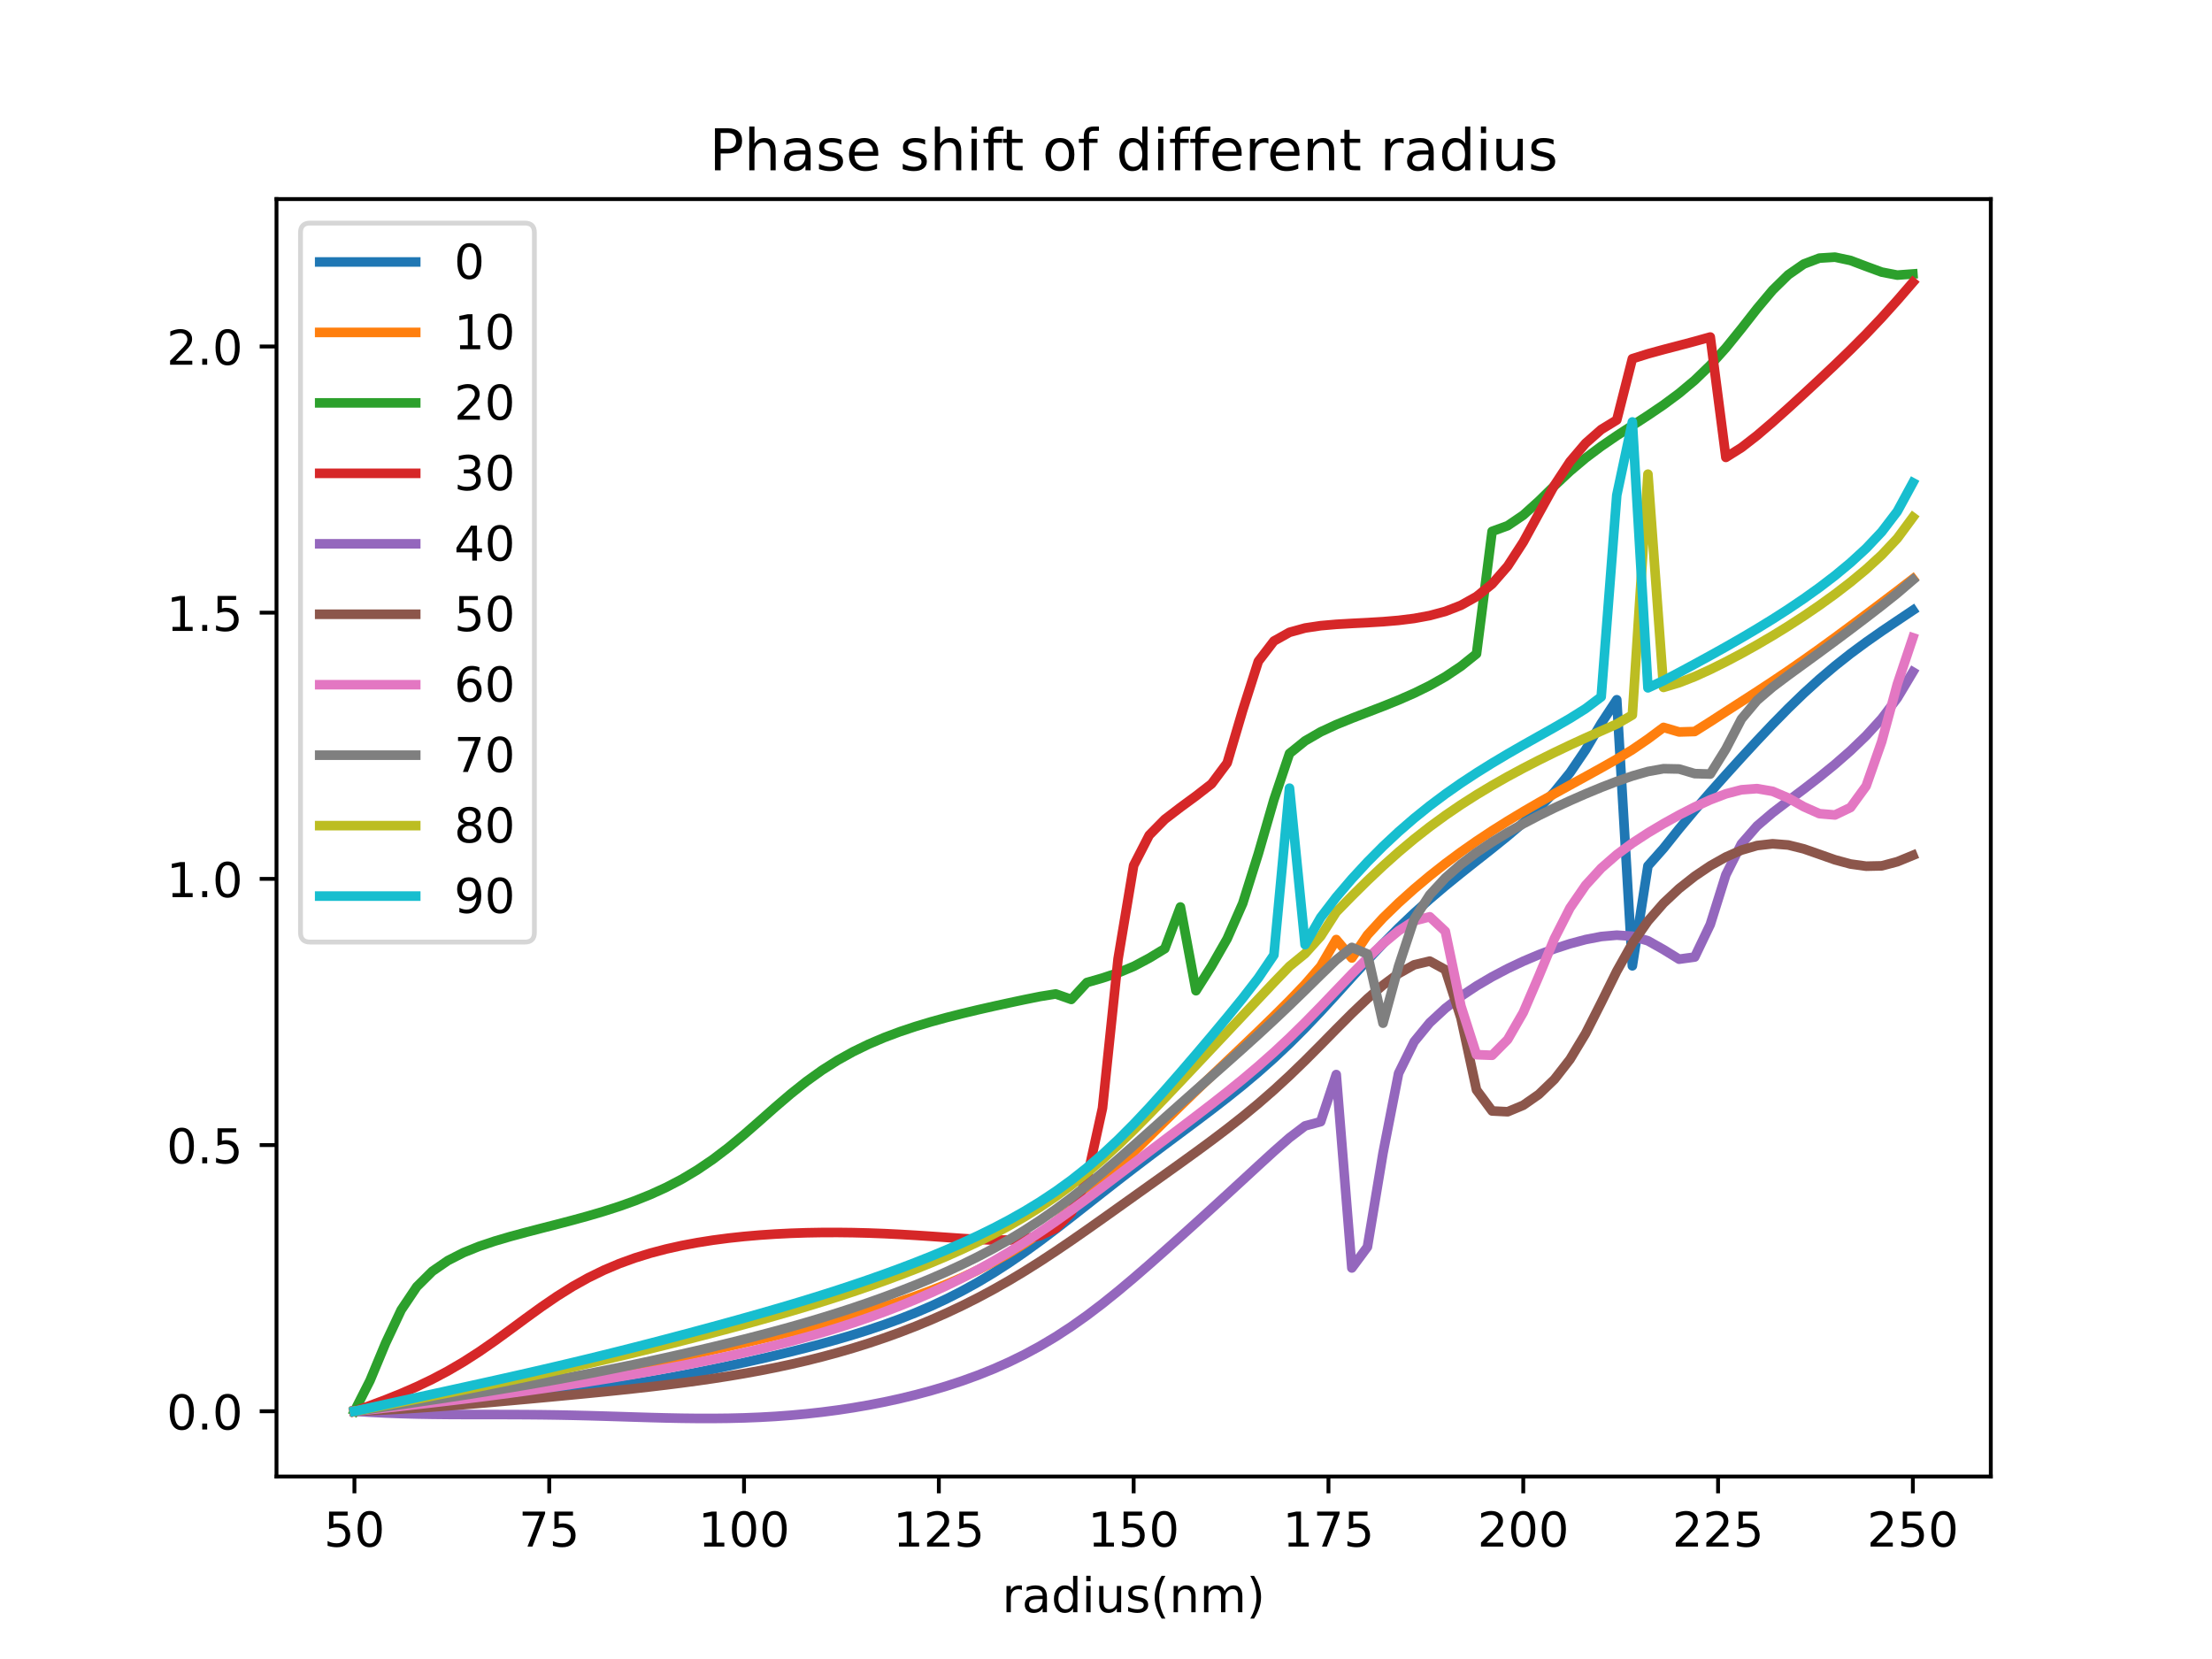 <?xml version="1.0" encoding="utf-8" standalone="no"?>
<!DOCTYPE svg PUBLIC "-//W3C//DTD SVG 1.1//EN"
  "http://www.w3.org/Graphics/SVG/1.1/DTD/svg11.dtd">
<!-- Created with matplotlib (https://matplotlib.org/) -->
<svg height="345.6pt" version="1.1" viewBox="0 0 460.8 345.6" width="460.8pt" xmlns="http://www.w3.org/2000/svg" xmlns:xlink="http://www.w3.org/1999/xlink">
 <defs>
  <style type="text/css">
*{stroke-linecap:butt;stroke-linejoin:round;}
  </style>
 </defs>
 <g id="figure_1">
  <g id="patch_1">
   <path d="M 0 345.6 
L 460.8 345.6 
L 460.8 0 
L 0 0 
z
" style="fill:#ffffff;"/>
  </g>
  <g id="axes_1">
   <g id="patch_2">
    <path d="M 57.6 307.584 
L 414.72 307.584 
L 414.72 41.472 
L 57.6 41.472 
z
" style="fill:#ffffff;"/>
   </g>
   <g id="matplotlib.axis_1">
    <g id="xtick_1">
     <g id="line2d_1">
      <defs>
       <path d="M 0 0 
L 0 3.5 
" id="mf8398c2504" style="stroke:#000000;stroke-width:0.8;"/>
      </defs>
      <g>
       <use style="stroke:#000000;stroke-width:0.8;" x="73.833" xlink:href="#mf8398c2504" y="307.584"/>
      </g>
     </g>
     <g id="text_1">
      <!-- 50 -->
      <defs>
       <path d="M 10.797 72.906 
L 49.516 72.906 
L 49.516 64.594 
L 19.828 64.594 
L 19.828 46.734 
Q 21.969 47.469 24.109 47.828 
Q 26.266 48.188 28.422 48.188 
Q 40.625 48.188 47.75 41.5 
Q 54.891 34.812 54.891 23.391 
Q 54.891 11.625 47.562 5.094 
Q 40.234 -1.422 26.906 -1.422 
Q 22.312 -1.422 17.547 -0.641 
Q 12.797 0.141 7.719 1.703 
L 7.719 11.625 
Q 12.109 9.234 16.797 8.062 
Q 21.484 6.891 26.703 6.891 
Q 35.156 6.891 40.078 11.328 
Q 45.016 15.766 45.016 23.391 
Q 45.016 31 40.078 35.438 
Q 35.156 39.891 26.703 39.891 
Q 22.75 39.891 18.812 39.016 
Q 14.891 38.141 10.797 36.281 
z
" id="DejaVuSans-53"/>
       <path d="M 31.781 66.406 
Q 24.172 66.406 20.328 58.906 
Q 16.5 51.422 16.5 36.375 
Q 16.5 21.391 20.328 13.891 
Q 24.172 6.391 31.781 6.391 
Q 39.453 6.391 43.281 13.891 
Q 47.125 21.391 47.125 36.375 
Q 47.125 51.422 43.281 58.906 
Q 39.453 66.406 31.781 66.406 
z
M 31.781 74.219 
Q 44.047 74.219 50.516 64.516 
Q 56.984 54.828 56.984 36.375 
Q 56.984 17.969 50.516 8.266 
Q 44.047 -1.422 31.781 -1.422 
Q 19.531 -1.422 13.062 8.266 
Q 6.594 17.969 6.594 36.375 
Q 6.594 54.828 13.062 64.516 
Q 19.531 74.219 31.781 74.219 
z
" id="DejaVuSans-48"/>
      </defs>
      <g transform="translate(67.47 322.182)scale(0.1 -0.1)">
       <use xlink:href="#DejaVuSans-53"/>
       <use x="63.623" xlink:href="#DejaVuSans-48"/>
      </g>
     </g>
    </g>
    <g id="xtick_2">
     <g id="line2d_2">
      <g>
       <use style="stroke:#000000;stroke-width:0.8;" x="114.415" xlink:href="#mf8398c2504" y="307.584"/>
      </g>
     </g>
     <g id="text_2">
      <!-- 75 -->
      <defs>
       <path d="M 8.203 72.906 
L 55.078 72.906 
L 55.078 68.703 
L 28.609 0 
L 18.312 0 
L 43.219 64.594 
L 8.203 64.594 
z
" id="DejaVuSans-55"/>
      </defs>
      <g transform="translate(108.052 322.182)scale(0.1 -0.1)">
       <use xlink:href="#DejaVuSans-55"/>
       <use x="63.623" xlink:href="#DejaVuSans-53"/>
      </g>
     </g>
    </g>
    <g id="xtick_3">
     <g id="line2d_3">
      <g>
       <use style="stroke:#000000;stroke-width:0.8;" x="154.996" xlink:href="#mf8398c2504" y="307.584"/>
      </g>
     </g>
     <g id="text_3">
      <!-- 100 -->
      <defs>
       <path d="M 12.406 8.297 
L 28.516 8.297 
L 28.516 63.922 
L 10.984 60.406 
L 10.984 69.391 
L 28.422 72.906 
L 38.281 72.906 
L 38.281 8.297 
L 54.391 8.297 
L 54.391 0 
L 12.406 0 
z
" id="DejaVuSans-49"/>
      </defs>
      <g transform="translate(145.453 322.182)scale(0.1 -0.1)">
       <use xlink:href="#DejaVuSans-49"/>
       <use x="63.623" xlink:href="#DejaVuSans-48"/>
       <use x="127.246" xlink:href="#DejaVuSans-48"/>
      </g>
     </g>
    </g>
    <g id="xtick_4">
     <g id="line2d_4">
      <g>
       <use style="stroke:#000000;stroke-width:0.8;" x="195.578" xlink:href="#mf8398c2504" y="307.584"/>
      </g>
     </g>
     <g id="text_4">
      <!-- 125 -->
      <defs>
       <path d="M 19.188 8.297 
L 53.609 8.297 
L 53.609 0 
L 7.328 0 
L 7.328 8.297 
Q 12.938 14.109 22.625 23.891 
Q 32.328 33.688 34.812 36.531 
Q 39.547 41.844 41.422 45.531 
Q 43.312 49.219 43.312 52.781 
Q 43.312 58.594 39.234 62.25 
Q 35.156 65.922 28.609 65.922 
Q 23.969 65.922 18.812 64.312 
Q 13.672 62.703 7.812 59.422 
L 7.812 69.391 
Q 13.766 71.781 18.938 73 
Q 24.125 74.219 28.422 74.219 
Q 39.75 74.219 46.484 68.547 
Q 53.219 62.891 53.219 53.422 
Q 53.219 48.922 51.531 44.891 
Q 49.859 40.875 45.406 35.406 
Q 44.188 33.984 37.641 27.219 
Q 31.109 20.453 19.188 8.297 
z
" id="DejaVuSans-50"/>
      </defs>
      <g transform="translate(186.034 322.182)scale(0.1 -0.1)">
       <use xlink:href="#DejaVuSans-49"/>
       <use x="63.623" xlink:href="#DejaVuSans-50"/>
       <use x="127.246" xlink:href="#DejaVuSans-53"/>
      </g>
     </g>
    </g>
    <g id="xtick_5">
     <g id="line2d_5">
      <g>
       <use style="stroke:#000000;stroke-width:0.8;" x="236.16" xlink:href="#mf8398c2504" y="307.584"/>
      </g>
     </g>
     <g id="text_5">
      <!-- 150 -->
      <g transform="translate(226.616 322.182)scale(0.1 -0.1)">
       <use xlink:href="#DejaVuSans-49"/>
       <use x="63.623" xlink:href="#DejaVuSans-53"/>
       <use x="127.246" xlink:href="#DejaVuSans-48"/>
      </g>
     </g>
    </g>
    <g id="xtick_6">
     <g id="line2d_6">
      <g>
       <use style="stroke:#000000;stroke-width:0.8;" x="276.742" xlink:href="#mf8398c2504" y="307.584"/>
      </g>
     </g>
     <g id="text_6">
      <!-- 175 -->
      <g transform="translate(267.198 322.182)scale(0.1 -0.1)">
       <use xlink:href="#DejaVuSans-49"/>
       <use x="63.623" xlink:href="#DejaVuSans-55"/>
       <use x="127.246" xlink:href="#DejaVuSans-53"/>
      </g>
     </g>
    </g>
    <g id="xtick_7">
     <g id="line2d_7">
      <g>
       <use style="stroke:#000000;stroke-width:0.8;" x="317.324" xlink:href="#mf8398c2504" y="307.584"/>
      </g>
     </g>
     <g id="text_7">
      <!-- 200 -->
      <g transform="translate(307.78 322.182)scale(0.1 -0.1)">
       <use xlink:href="#DejaVuSans-50"/>
       <use x="63.623" xlink:href="#DejaVuSans-48"/>
       <use x="127.246" xlink:href="#DejaVuSans-48"/>
      </g>
     </g>
    </g>
    <g id="xtick_8">
     <g id="line2d_8">
      <g>
       <use style="stroke:#000000;stroke-width:0.8;" x="357.905" xlink:href="#mf8398c2504" y="307.584"/>
      </g>
     </g>
     <g id="text_8">
      <!-- 225 -->
      <g transform="translate(348.362 322.182)scale(0.1 -0.1)">
       <use xlink:href="#DejaVuSans-50"/>
       <use x="63.623" xlink:href="#DejaVuSans-50"/>
       <use x="127.246" xlink:href="#DejaVuSans-53"/>
      </g>
     </g>
    </g>
    <g id="xtick_9">
     <g id="line2d_9">
      <g>
       <use style="stroke:#000000;stroke-width:0.8;" x="398.487" xlink:href="#mf8398c2504" y="307.584"/>
      </g>
     </g>
     <g id="text_9">
      <!-- 250 -->
      <g transform="translate(388.944 322.182)scale(0.1 -0.1)">
       <use xlink:href="#DejaVuSans-50"/>
       <use x="63.623" xlink:href="#DejaVuSans-53"/>
       <use x="127.246" xlink:href="#DejaVuSans-48"/>
      </g>
     </g>
    </g>
    <g id="text_10">
     <!-- radius(nm) -->
     <defs>
      <path d="M 41.109 46.297 
Q 39.594 47.172 37.812 47.578 
Q 36.031 48 33.891 48 
Q 26.266 48 22.188 43.047 
Q 18.109 38.094 18.109 28.812 
L 18.109 0 
L 9.078 0 
L 9.078 54.688 
L 18.109 54.688 
L 18.109 46.188 
Q 20.953 51.172 25.484 53.578 
Q 30.031 56 36.531 56 
Q 37.453 56 38.578 55.875 
Q 39.703 55.766 41.062 55.516 
z
" id="DejaVuSans-114"/>
      <path d="M 34.281 27.484 
Q 23.391 27.484 19.188 25 
Q 14.984 22.516 14.984 16.5 
Q 14.984 11.719 18.141 8.906 
Q 21.297 6.109 26.703 6.109 
Q 34.188 6.109 38.703 11.406 
Q 43.219 16.703 43.219 25.484 
L 43.219 27.484 
z
M 52.203 31.203 
L 52.203 0 
L 43.219 0 
L 43.219 8.297 
Q 40.141 3.328 35.547 0.953 
Q 30.953 -1.422 24.312 -1.422 
Q 15.922 -1.422 10.953 3.297 
Q 6 8.016 6 15.922 
Q 6 25.141 12.172 29.828 
Q 18.359 34.516 30.609 34.516 
L 43.219 34.516 
L 43.219 35.406 
Q 43.219 41.609 39.141 45 
Q 35.062 48.391 27.688 48.391 
Q 23 48.391 18.547 47.266 
Q 14.109 46.141 10.016 43.891 
L 10.016 52.203 
Q 14.938 54.109 19.578 55.047 
Q 24.219 56 28.609 56 
Q 40.484 56 46.344 49.844 
Q 52.203 43.703 52.203 31.203 
z
" id="DejaVuSans-97"/>
      <path d="M 45.406 46.391 
L 45.406 75.984 
L 54.391 75.984 
L 54.391 0 
L 45.406 0 
L 45.406 8.203 
Q 42.578 3.328 38.25 0.953 
Q 33.938 -1.422 27.875 -1.422 
Q 17.969 -1.422 11.734 6.484 
Q 5.516 14.406 5.516 27.297 
Q 5.516 40.188 11.734 48.094 
Q 17.969 56 27.875 56 
Q 33.938 56 38.25 53.625 
Q 42.578 51.266 45.406 46.391 
z
M 14.797 27.297 
Q 14.797 17.391 18.875 11.75 
Q 22.953 6.109 30.078 6.109 
Q 37.203 6.109 41.297 11.75 
Q 45.406 17.391 45.406 27.297 
Q 45.406 37.203 41.297 42.844 
Q 37.203 48.484 30.078 48.484 
Q 22.953 48.484 18.875 42.844 
Q 14.797 37.203 14.797 27.297 
z
" id="DejaVuSans-100"/>
      <path d="M 9.422 54.688 
L 18.406 54.688 
L 18.406 0 
L 9.422 0 
z
M 9.422 75.984 
L 18.406 75.984 
L 18.406 64.594 
L 9.422 64.594 
z
" id="DejaVuSans-105"/>
      <path d="M 8.5 21.578 
L 8.5 54.688 
L 17.484 54.688 
L 17.484 21.922 
Q 17.484 14.156 20.5 10.266 
Q 23.531 6.391 29.594 6.391 
Q 36.859 6.391 41.078 11.031 
Q 45.312 15.672 45.312 23.688 
L 45.312 54.688 
L 54.297 54.688 
L 54.297 0 
L 45.312 0 
L 45.312 8.406 
Q 42.047 3.422 37.719 1 
Q 33.406 -1.422 27.688 -1.422 
Q 18.266 -1.422 13.375 4.438 
Q 8.5 10.297 8.5 21.578 
z
M 31.109 56 
z
" id="DejaVuSans-117"/>
      <path d="M 44.281 53.078 
L 44.281 44.578 
Q 40.484 46.531 36.375 47.5 
Q 32.281 48.484 27.875 48.484 
Q 21.188 48.484 17.844 46.438 
Q 14.5 44.391 14.5 40.281 
Q 14.5 37.156 16.891 35.375 
Q 19.281 33.594 26.516 31.984 
L 29.594 31.297 
Q 39.156 29.25 43.188 25.516 
Q 47.219 21.781 47.219 15.094 
Q 47.219 7.469 41.188 3.016 
Q 35.156 -1.422 24.609 -1.422 
Q 20.219 -1.422 15.453 -0.562 
Q 10.688 0.297 5.422 2 
L 5.422 11.281 
Q 10.406 8.688 15.234 7.391 
Q 20.062 6.109 24.812 6.109 
Q 31.156 6.109 34.562 8.281 
Q 37.984 10.453 37.984 14.406 
Q 37.984 18.062 35.516 20.016 
Q 33.062 21.969 24.703 23.781 
L 21.578 24.516 
Q 13.234 26.266 9.516 29.906 
Q 5.812 33.547 5.812 39.891 
Q 5.812 47.609 11.281 51.797 
Q 16.75 56 26.812 56 
Q 31.781 56 36.172 55.266 
Q 40.578 54.547 44.281 53.078 
z
" id="DejaVuSans-115"/>
      <path d="M 31 75.875 
Q 24.469 64.656 21.281 53.656 
Q 18.109 42.672 18.109 31.391 
Q 18.109 20.125 21.312 9.062 
Q 24.516 -2 31 -13.188 
L 23.188 -13.188 
Q 15.875 -1.703 12.234 9.375 
Q 8.594 20.453 8.594 31.391 
Q 8.594 42.281 12.203 53.312 
Q 15.828 64.359 23.188 75.875 
z
" id="DejaVuSans-40"/>
      <path d="M 54.891 33.016 
L 54.891 0 
L 45.906 0 
L 45.906 32.719 
Q 45.906 40.484 42.875 44.328 
Q 39.844 48.188 33.797 48.188 
Q 26.516 48.188 22.312 43.547 
Q 18.109 38.922 18.109 30.906 
L 18.109 0 
L 9.078 0 
L 9.078 54.688 
L 18.109 54.688 
L 18.109 46.188 
Q 21.344 51.125 25.703 53.562 
Q 30.078 56 35.797 56 
Q 45.219 56 50.047 50.172 
Q 54.891 44.344 54.891 33.016 
z
" id="DejaVuSans-110"/>
      <path d="M 52 44.188 
Q 55.375 50.25 60.062 53.125 
Q 64.75 56 71.094 56 
Q 79.641 56 84.281 50.016 
Q 88.922 44.047 88.922 33.016 
L 88.922 0 
L 79.891 0 
L 79.891 32.719 
Q 79.891 40.578 77.094 44.375 
Q 74.312 48.188 68.609 48.188 
Q 61.625 48.188 57.562 43.547 
Q 53.516 38.922 53.516 30.906 
L 53.516 0 
L 44.484 0 
L 44.484 32.719 
Q 44.484 40.625 41.703 44.406 
Q 38.922 48.188 33.109 48.188 
Q 26.219 48.188 22.156 43.531 
Q 18.109 38.875 18.109 30.906 
L 18.109 0 
L 9.078 0 
L 9.078 54.688 
L 18.109 54.688 
L 18.109 46.188 
Q 21.188 51.219 25.484 53.609 
Q 29.781 56 35.688 56 
Q 41.656 56 45.828 52.969 
Q 50 49.953 52 44.188 
z
" id="DejaVuSans-109"/>
      <path d="M 8.016 75.875 
L 15.828 75.875 
Q 23.141 64.359 26.781 53.312 
Q 30.422 42.281 30.422 31.391 
Q 30.422 20.453 26.781 9.375 
Q 23.141 -1.703 15.828 -13.188 
L 8.016 -13.188 
Q 14.5 -2 17.703 9.062 
Q 20.906 20.125 20.906 31.391 
Q 20.906 42.672 17.703 53.656 
Q 14.5 64.656 8.016 75.875 
z
" id="DejaVuSans-41"/>
     </defs>
     <g transform="translate(208.763 335.861)scale(0.1 -0.1)">
      <use xlink:href="#DejaVuSans-114"/>
      <use x="41.113" xlink:href="#DejaVuSans-97"/>
      <use x="102.393" xlink:href="#DejaVuSans-100"/>
      <use x="165.869" xlink:href="#DejaVuSans-105"/>
      <use x="193.652" xlink:href="#DejaVuSans-117"/>
      <use x="257.031" xlink:href="#DejaVuSans-115"/>
      <use x="309.131" xlink:href="#DejaVuSans-40"/>
      <use x="348.145" xlink:href="#DejaVuSans-110"/>
      <use x="411.523" xlink:href="#DejaVuSans-109"/>
      <use x="508.936" xlink:href="#DejaVuSans-41"/>
     </g>
    </g>
   </g>
   <g id="matplotlib.axis_2">
    <g id="ytick_1">
     <g id="line2d_10">
      <defs>
       <path d="M 0 0 
L -3.5 0 
" id="mbd4b5c26fd" style="stroke:#000000;stroke-width:0.8;"/>
      </defs>
      <g>
       <use style="stroke:#000000;stroke-width:0.8;" x="57.6" xlink:href="#mbd4b5c26fd" y="293.99"/>
      </g>
     </g>
     <g id="text_11">
      <!-- 0.0 -->
      <defs>
       <path d="M 10.688 12.406 
L 21 12.406 
L 21 0 
L 10.688 0 
z
" id="DejaVuSans-46"/>
      </defs>
      <g transform="translate(34.697 297.79)scale(0.1 -0.1)">
       <use xlink:href="#DejaVuSans-48"/>
       <use x="63.623" xlink:href="#DejaVuSans-46"/>
       <use x="95.41" xlink:href="#DejaVuSans-48"/>
      </g>
     </g>
    </g>
    <g id="ytick_2">
     <g id="line2d_11">
      <g>
       <use style="stroke:#000000;stroke-width:0.8;" x="57.6" xlink:href="#mbd4b5c26fd" y="238.538"/>
      </g>
     </g>
     <g id="text_12">
      <!-- 0.5 -->
      <g transform="translate(34.697 242.337)scale(0.1 -0.1)">
       <use xlink:href="#DejaVuSans-48"/>
       <use x="63.623" xlink:href="#DejaVuSans-46"/>
       <use x="95.41" xlink:href="#DejaVuSans-53"/>
      </g>
     </g>
    </g>
    <g id="ytick_3">
     <g id="line2d_12">
      <g>
       <use style="stroke:#000000;stroke-width:0.8;" x="57.6" xlink:href="#mbd4b5c26fd" y="183.085"/>
      </g>
     </g>
     <g id="text_13">
      <!-- 1.0 -->
      <g transform="translate(34.697 186.884)scale(0.1 -0.1)">
       <use xlink:href="#DejaVuSans-49"/>
       <use x="63.623" xlink:href="#DejaVuSans-46"/>
       <use x="95.41" xlink:href="#DejaVuSans-48"/>
      </g>
     </g>
    </g>
    <g id="ytick_4">
     <g id="line2d_13">
      <g>
       <use style="stroke:#000000;stroke-width:0.8;" x="57.6" xlink:href="#mbd4b5c26fd" y="127.632"/>
      </g>
     </g>
     <g id="text_14">
      <!-- 1.5 -->
      <g transform="translate(34.697 131.431)scale(0.1 -0.1)">
       <use xlink:href="#DejaVuSans-49"/>
       <use x="63.623" xlink:href="#DejaVuSans-46"/>
       <use x="95.41" xlink:href="#DejaVuSans-53"/>
      </g>
     </g>
    </g>
    <g id="ytick_5">
     <g id="line2d_14">
      <g>
       <use style="stroke:#000000;stroke-width:0.8;" x="57.6" xlink:href="#mbd4b5c26fd" y="72.179"/>
      </g>
     </g>
     <g id="text_15">
      <!-- 2.0 -->
      <g transform="translate(34.697 75.978)scale(0.1 -0.1)">
       <use xlink:href="#DejaVuSans-50"/>
       <use x="63.623" xlink:href="#DejaVuSans-46"/>
       <use x="95.41" xlink:href="#DejaVuSans-48"/>
      </g>
     </g>
    </g>
   </g>
   <g id="line2d_15">
    <path clip-path="url(#p627742b62b)" d="M 73.833 293.99 
L 77.079 293.747 
L 80.326 293.502 
L 83.572 293.256 
L 86.819 293.009 
L 90.065 292.76 
L 93.312 292.507 
L 96.559 292.248 
L 99.805 291.981 
L 103.052 291.702 
L 106.298 291.41 
L 109.545 291.1 
L 112.791 290.77 
L 116.038 290.416 
L 119.284 290.036 
L 122.531 289.626 
L 125.777 289.185 
L 129.024 288.713 
L 132.271 288.207 
L 135.517 287.67 
L 138.764 287.101 
L 142.01 286.503 
L 145.257 285.877 
L 148.503 285.226 
L 151.75 284.549 
L 154.996 283.849 
L 158.243 283.123 
L 161.489 282.371 
L 164.736 281.589 
L 167.983 280.773 
L 171.229 279.917 
L 174.476 279.015 
L 177.722 278.058 
L 180.969 277.036 
L 184.215 275.94 
L 187.462 274.758 
L 190.708 273.478 
L 193.955 272.087 
L 197.201 270.573 
L 200.448 268.923 
L 203.695 267.129 
L 206.941 265.187 
L 210.188 263.095 
L 213.434 260.865 
L 216.681 258.511 
L 219.927 256.06 
L 223.174 253.542 
L 226.42 250.989 
L 229.667 248.432 
L 232.913 245.894 
L 236.16 243.389 
L 239.407 240.92 
L 242.653 238.482 
L 245.9 236.061 
L 249.146 233.637 
L 252.393 231.184 
L 255.639 228.673 
L 258.886 226.069 
L 262.132 223.341 
L 265.379 220.456 
L 268.625 217.392 
L 271.872 214.142 
L 275.119 210.722 
L 278.365 207.18 
L 281.612 203.588 
L 284.858 200.031 
L 288.105 196.587 
L 291.351 193.308 
L 294.598 190.217 
L 297.844 187.306 
L 301.091 184.551 
L 304.337 181.912 
L 307.584 179.339 
L 310.831 176.778 
L 314.077 174.158 
L 317.324 171.396 
L 320.57 168.382 
L 323.817 164.969 
L 327.063 160.968 
L 330.31 156.195 
L 333.556 150.704 
L 336.803 145.77 
L 340.049 201.2 
L 343.296 180.386 
L 346.543 176.728 
L 349.789 172.662 
L 353.036 168.772 
L 356.282 165.04 
L 359.529 161.403 
L 362.775 157.825 
L 366.022 154.307 
L 369.268 150.876 
L 372.515 147.572 
L 375.761 144.433 
L 379.008 141.484 
L 382.255 138.731 
L 385.501 136.166 
L 388.748 133.766 
L 391.994 131.495 
L 395.241 129.308 
L 398.487 127.134 
" style="fill:none;stroke:#1f77b4;stroke-linecap:square;stroke-width:2;"/>
   </g>
   <g id="line2d_16">
    <path clip-path="url(#p627742b62b)" d="M 73.833 293.99 
L 77.079 293.496 
L 80.326 293.003 
L 83.572 292.511 
L 86.819 292.021 
L 90.065 291.533 
L 93.312 291.046 
L 96.559 290.558 
L 99.805 290.067 
L 103.052 289.571 
L 106.298 289.069 
L 109.545 288.559 
L 112.791 288.037 
L 116.038 287.502 
L 119.284 286.952 
L 122.531 286.385 
L 125.777 285.8 
L 129.024 285.195 
L 132.271 284.571 
L 135.517 283.929 
L 138.764 283.268 
L 142.01 282.591 
L 145.257 281.899 
L 148.503 281.193 
L 151.75 280.475 
L 154.996 279.744 
L 158.243 279 
L 161.489 278.242 
L 164.736 277.467 
L 167.983 276.672 
L 171.229 275.852 
L 174.476 275.001 
L 177.722 274.113 
L 180.969 273.181 
L 184.215 272.197 
L 187.462 271.15 
L 190.708 270.031 
L 193.955 268.828 
L 197.201 267.527 
L 200.448 266.115 
L 203.695 264.577 
L 206.941 262.897 
L 210.188 261.061 
L 213.434 259.052 
L 216.681 256.86 
L 219.927 254.475 
L 223.174 251.898 
L 226.42 249.135 
L 229.667 246.208 
L 232.913 243.148 
L 236.16 239.997 
L 239.407 236.798 
L 242.653 233.589 
L 245.9 230.4 
L 249.146 227.246 
L 252.393 224.127 
L 255.639 221.032 
L 258.886 217.943 
L 262.132 214.835 
L 265.379 211.678 
L 268.625 208.439 
L 271.872 205.051 
L 275.119 201.305 
L 278.365 195.723 
L 281.612 199.568 
L 284.858 194.776 
L 288.105 191.227 
L 291.351 188.082 
L 294.598 185.171 
L 297.844 182.448 
L 301.091 179.892 
L 304.337 177.487 
L 307.584 175.217 
L 310.831 173.068 
L 314.077 171.022 
L 317.324 169.065 
L 320.57 167.179 
L 323.817 165.347 
L 327.063 163.552 
L 330.31 161.772 
L 333.556 159.98 
L 336.803 158.137 
L 340.049 156.171 
L 343.296 153.948 
L 346.543 151.53 
L 349.789 152.481 
L 353.036 152.389 
L 356.282 150.343 
L 359.529 148.236 
L 362.775 146.152 
L 366.022 144.057 
L 369.268 141.921 
L 372.515 139.732 
L 375.761 137.482 
L 379.008 135.175 
L 382.255 132.816 
L 385.501 130.418 
L 388.748 127.994 
L 391.994 125.553 
L 395.241 123.095 
L 398.487 120.597 
" style="fill:none;stroke:#ff7f0e;stroke-linecap:square;stroke-width:2;"/>
   </g>
   <g id="line2d_17">
    <path clip-path="url(#p627742b62b)" d="M 73.833 293.99 
L 77.079 287.602 
L 80.326 279.794 
L 83.572 272.893 
L 86.819 268.054 
L 90.065 264.831 
L 93.312 262.595 
L 96.559 260.941 
L 99.805 259.638 
L 103.052 258.55 
L 106.298 257.594 
L 109.545 256.716 
L 112.791 255.875 
L 116.038 255.042 
L 119.284 254.192 
L 122.531 253.301 
L 125.777 252.345 
L 129.024 251.302 
L 132.271 250.143 
L 135.517 248.838 
L 138.764 247.356 
L 142.01 245.661 
L 145.257 243.723 
L 148.503 241.518 
L 151.75 239.05 
L 154.996 236.354 
L 158.243 233.513 
L 161.489 230.643 
L 164.736 227.867 
L 167.983 225.285 
L 171.229 222.956 
L 174.476 220.895 
L 177.722 219.091 
L 180.969 217.516 
L 184.215 216.136 
L 187.462 214.919 
L 190.708 213.836 
L 193.955 212.859 
L 197.201 211.968 
L 200.448 211.143 
L 203.695 210.368 
L 206.941 209.631 
L 210.188 208.922 
L 213.434 208.234 
L 216.681 207.579 
L 219.927 207.058 
L 223.174 208.198 
L 226.42 204.675 
L 229.667 203.742 
L 232.913 202.663 
L 236.16 201.319 
L 239.407 199.594 
L 242.653 197.622 
L 245.9 188.941 
L 249.146 206.383 
L 252.393 201.241 
L 255.639 195.565 
L 258.886 188.179 
L 262.132 177.851 
L 265.379 166.594 
L 268.625 156.974 
L 271.872 154.346 
L 275.119 152.461 
L 278.365 150.958 
L 281.612 149.638 
L 284.858 148.39 
L 288.105 147.14 
L 291.351 145.83 
L 294.598 144.407 
L 297.844 142.81 
L 301.091 140.971 
L 304.337 138.802 
L 307.584 136.202 
L 310.831 110.694 
L 314.077 109.513 
L 317.324 107.309 
L 320.57 104.381 
L 323.817 101.201 
L 327.063 98.158 
L 330.31 95.422 
L 333.556 92.986 
L 336.803 90.764 
L 340.049 88.652 
L 343.296 86.545 
L 346.543 84.342 
L 349.789 81.935 
L 353.036 79.217 
L 356.282 76.082 
L 359.529 72.473 
L 362.775 68.459 
L 366.022 64.307 
L 369.268 60.441 
L 372.515 57.258 
L 375.761 55.002 
L 379.008 53.771 
L 382.255 53.568 
L 385.501 54.262 
L 388.748 55.49 
L 391.994 56.684 
L 395.241 57.311 
L 398.487 57.071 
" style="fill:none;stroke:#2ca02c;stroke-linecap:square;stroke-width:2;"/>
   </g>
   <g id="line2d_18">
    <path clip-path="url(#p627742b62b)" d="M 73.833 293.99 
L 77.079 292.817 
L 80.326 291.592 
L 83.572 290.287 
L 86.819 288.87 
L 90.065 287.314 
L 93.312 285.594 
L 96.559 283.692 
L 99.805 281.606 
L 103.052 279.359 
L 106.298 277 
L 109.545 274.604 
L 112.791 272.256 
L 116.038 270.038 
L 119.284 268.006 
L 122.531 266.193 
L 125.777 264.604 
L 129.024 263.23 
L 132.271 262.052 
L 135.517 261.048 
L 138.764 260.195 
L 142.01 259.472 
L 145.257 258.863 
L 148.503 258.352 
L 151.75 257.926 
L 154.996 257.577 
L 158.243 257.296 
L 161.489 257.078 
L 164.736 256.916 
L 167.983 256.809 
L 171.229 256.753 
L 174.476 256.745 
L 177.722 256.783 
L 180.969 256.865 
L 184.215 256.987 
L 187.462 257.145 
L 190.708 257.336 
L 193.955 257.55 
L 197.201 257.777 
L 200.448 258.001 
L 203.695 258.198 
L 206.941 258.328 
L 210.188 258.327 
L 213.434 258.085 
L 216.681 257.402 
L 219.927 255.875 
L 223.174 252.624 
L 226.42 245.597 
L 229.667 230.85 
L 232.913 199.77 
L 236.16 180.292 
L 239.407 173.981 
L 242.653 170.681 
L 245.9 168.197 
L 249.146 165.813 
L 252.393 163.291 
L 255.639 158.947 
L 258.886 147.941 
L 262.132 137.777 
L 265.379 133.543 
L 268.625 131.725 
L 271.872 130.827 
L 275.119 130.342 
L 278.365 130.06 
L 281.612 129.871 
L 284.858 129.706 
L 288.105 129.51 
L 291.351 129.236 
L 294.598 128.831 
L 297.844 128.234 
L 301.091 127.362 
L 304.337 126.099 
L 307.584 124.278 
L 310.831 121.657 
L 314.077 117.936 
L 317.324 112.926 
L 320.57 106.976 
L 323.817 101.099 
L 327.063 96.164 
L 330.31 92.344 
L 333.556 89.483 
L 336.803 87.494 
L 340.049 74.729 
L 343.296 73.708 
L 346.543 72.819 
L 349.789 71.973 
L 353.036 71.114 
L 356.282 70.208 
L 359.529 95.285 
L 362.775 93.244 
L 366.022 90.723 
L 369.268 87.948 
L 372.515 85.042 
L 375.761 82.07 
L 379.008 79.056 
L 382.255 75.995 
L 385.501 72.857 
L 388.748 69.599 
L 391.994 66.174 
L 395.241 62.565 
L 398.487 58.81 
" style="fill:none;stroke:#d62728;stroke-linecap:square;stroke-width:2;"/>
   </g>
   <g id="line2d_19">
    <path clip-path="url(#p627742b62b)" d="M 73.833 293.99 
L 77.079 294.191 
L 80.326 294.353 
L 83.572 294.477 
L 86.819 294.565 
L 90.065 294.622 
L 93.312 294.655 
L 96.559 294.67 
L 99.805 294.675 
L 103.052 294.676 
L 106.298 294.681 
L 109.545 294.696 
L 112.791 294.724 
L 116.038 294.769 
L 119.284 294.831 
L 122.531 294.909 
L 125.777 295.001 
L 129.024 295.1 
L 132.271 295.202 
L 135.517 295.299 
L 138.764 295.383 
L 142.01 295.447 
L 145.257 295.484 
L 148.503 295.488 
L 151.75 295.452 
L 154.996 295.373 
L 158.243 295.244 
L 161.489 295.063 
L 164.736 294.825 
L 167.983 294.529 
L 171.229 294.17 
L 174.476 293.746 
L 177.722 293.255 
L 180.969 292.695 
L 184.215 292.063 
L 187.462 291.355 
L 190.708 290.567 
L 193.955 289.694 
L 197.201 288.73 
L 200.448 287.664 
L 203.695 286.486 
L 206.941 285.185 
L 210.188 283.745 
L 213.434 282.152 
L 216.681 280.394 
L 219.927 278.458 
L 223.174 276.34 
L 226.42 274.042 
L 229.667 271.577 
L 232.913 268.965 
L 236.16 266.237 
L 239.407 263.424 
L 242.653 260.554 
L 245.9 257.65 
L 249.146 254.722 
L 252.393 251.774 
L 255.639 248.807 
L 258.886 245.822 
L 262.132 242.83 
L 265.379 239.863 
L 268.625 237.009 
L 271.872 234.543 
L 275.119 233.67 
L 278.365 223.848 
L 281.612 264.141 
L 284.858 259.761 
L 288.105 240.203 
L 291.351 223.589 
L 294.598 217.007 
L 297.844 213.047 
L 301.091 210.046 
L 304.337 207.552 
L 307.584 205.392 
L 310.831 203.483 
L 314.077 201.777 
L 317.324 200.245 
L 320.57 198.872 
L 323.817 197.652 
L 327.063 196.594 
L 330.31 195.724 
L 333.556 195.097 
L 336.803 194.81 
L 340.049 195.029 
L 343.296 195.987 
L 346.543 197.814 
L 349.789 199.816 
L 353.036 199.371 
L 356.282 192.586 
L 359.529 182.232 
L 362.775 175.785 
L 366.022 172.064 
L 369.268 169.301 
L 372.515 166.824 
L 375.761 164.383 
L 379.008 161.871 
L 382.255 159.226 
L 385.501 156.387 
L 388.748 153.266 
L 391.994 149.703 
L 395.241 145.417 
L 398.487 139.988 
" style="fill:none;stroke:#9467bd;stroke-linecap:square;stroke-width:2;"/>
   </g>
   <g id="line2d_20">
    <path clip-path="url(#p627742b62b)" d="M 73.833 293.99 
L 77.079 293.86 
L 80.326 293.705 
L 83.572 293.527 
L 86.819 293.327 
L 90.065 293.106 
L 93.312 292.867 
L 96.559 292.613 
L 99.805 292.345 
L 103.052 292.065 
L 106.298 291.777 
L 109.545 291.483 
L 112.791 291.184 
L 116.038 290.88 
L 119.284 290.572 
L 122.531 290.258 
L 125.777 289.935 
L 129.024 289.602 
L 132.271 289.255 
L 135.517 288.891 
L 138.764 288.506 
L 142.01 288.096 
L 145.257 287.659 
L 148.503 287.189 
L 151.75 286.683 
L 154.996 286.136 
L 158.243 285.546 
L 161.489 284.906 
L 164.736 284.213 
L 167.983 283.463 
L 171.229 282.652 
L 174.476 281.775 
L 177.722 280.831 
L 180.969 279.814 
L 184.215 278.722 
L 187.462 277.551 
L 190.708 276.297 
L 193.955 274.956 
L 197.201 273.522 
L 200.448 271.991 
L 203.695 270.358 
L 206.941 268.62 
L 210.188 266.776 
L 213.434 264.827 
L 216.681 262.781 
L 219.927 260.649 
L 223.174 258.445 
L 226.42 256.187 
L 229.667 253.896 
L 232.913 251.587 
L 236.16 249.273 
L 239.407 246.96 
L 242.653 244.647 
L 245.9 242.326 
L 249.146 239.982 
L 252.393 237.593 
L 255.639 235.136 
L 258.886 232.581 
L 262.132 229.901 
L 265.379 227.072 
L 268.625 224.083 
L 271.872 220.942 
L 275.119 217.684 
L 278.365 214.38 
L 281.612 211.126 
L 284.858 208.034 
L 288.105 205.218 
L 291.351 202.805 
L 294.598 200.987 
L 297.844 200.219 
L 301.091 202.006 
L 304.337 212.045 
L 307.584 227.051 
L 310.831 231.436 
L 314.077 231.596 
L 317.324 230.241 
L 320.57 227.975 
L 323.817 224.845 
L 327.063 220.68 
L 330.31 215.296 
L 333.556 208.885 
L 336.803 202.31 
L 340.049 196.532 
L 343.296 191.871 
L 346.543 188.15 
L 349.789 185.106 
L 353.036 182.543 
L 356.282 180.359 
L 359.529 178.531 
L 362.775 177.098 
L 366.022 176.147 
L 369.268 175.774 
L 372.515 176.027 
L 375.761 176.834 
L 379.008 177.968 
L 382.255 179.114 
L 385.501 179.992 
L 388.748 180.441 
L 391.994 180.371 
L 395.241 179.512 
L 398.487 178.181 
" style="fill:none;stroke:#8c564b;stroke-linecap:square;stroke-width:2;"/>
   </g>
   <g id="line2d_21">
    <path clip-path="url(#p627742b62b)" d="M 73.833 293.99 
L 77.079 293.646 
L 80.326 293.297 
L 83.572 292.943 
L 86.819 292.584 
L 90.065 292.216 
L 93.312 291.839 
L 96.559 291.45 
L 99.805 291.048 
L 103.052 290.633 
L 106.298 290.204 
L 109.545 289.761 
L 112.791 289.304 
L 116.038 288.832 
L 119.284 288.346 
L 122.531 287.845 
L 125.777 287.328 
L 129.024 286.795 
L 132.271 286.245 
L 135.517 285.677 
L 138.764 285.089 
L 142.01 284.481 
L 145.257 283.85 
L 148.503 283.194 
L 151.75 282.51 
L 154.996 281.795 
L 158.243 281.045 
L 161.489 280.256 
L 164.736 279.424 
L 167.983 278.544 
L 171.229 277.612 
L 174.476 276.624 
L 177.722 275.577 
L 180.969 274.467 
L 184.215 273.289 
L 187.462 272.04 
L 190.708 270.715 
L 193.955 269.308 
L 197.201 267.813 
L 200.448 266.223 
L 203.695 264.531 
L 206.941 262.732 
L 210.188 260.821 
L 213.434 258.797 
L 216.681 256.664 
L 219.927 254.429 
L 223.174 252.107 
L 226.42 249.717 
L 229.667 247.28 
L 232.913 244.818 
L 236.16 242.347 
L 239.407 239.881 
L 242.653 237.422 
L 245.9 234.966 
L 249.146 232.501 
L 252.393 230.007 
L 255.639 227.459 
L 258.886 224.83 
L 262.132 222.091 
L 265.379 219.215 
L 268.625 216.185 
L 271.872 212.999 
L 275.119 209.683 
L 278.365 206.29 
L 281.612 202.904 
L 284.858 199.629 
L 288.105 196.583 
L 291.351 193.902 
L 294.598 191.824 
L 297.844 190.986 
L 301.091 194.024 
L 304.337 209.566 
L 307.584 219.709 
L 310.831 219.834 
L 314.077 216.556 
L 317.324 210.914 
L 320.57 203.35 
L 323.817 195.516 
L 327.063 189.135 
L 330.31 184.419 
L 333.556 180.866 
L 336.803 178.032 
L 340.049 175.637 
L 343.296 173.517 
L 346.543 171.58 
L 349.789 169.781 
L 353.036 168.113 
L 356.282 166.615 
L 359.529 165.372 
L 362.775 164.528 
L 366.022 164.284 
L 369.268 164.842 
L 372.515 166.232 
L 375.761 168.056 
L 379.008 169.5 
L 382.255 169.772 
L 385.501 168.216 
L 388.748 163.748 
L 391.994 154.506 
L 395.241 142.541 
L 398.487 132.858 
" style="fill:none;stroke:#e377c2;stroke-linecap:square;stroke-width:2;"/>
   </g>
   <g id="line2d_22">
    <path clip-path="url(#p627742b62b)" d="M 73.833 293.99 
L 77.079 293.522 
L 80.326 293.052 
L 83.572 292.58 
L 86.819 292.104 
L 90.065 291.624 
L 93.312 291.137 
L 96.559 290.641 
L 99.805 290.134 
L 103.052 289.615 
L 106.298 289.081 
L 109.545 288.533 
L 112.791 287.968 
L 116.038 287.387 
L 119.284 286.788 
L 122.531 286.171 
L 125.777 285.535 
L 129.024 284.881 
L 132.271 284.209 
L 135.517 283.519 
L 138.764 282.811 
L 142.01 282.085 
L 145.257 281.341 
L 148.503 280.579 
L 151.75 279.795 
L 154.996 278.989 
L 158.243 278.157 
L 161.489 277.297 
L 164.736 276.404 
L 167.983 275.475 
L 171.229 274.508 
L 174.476 273.497 
L 177.722 272.44 
L 180.969 271.335 
L 184.215 270.176 
L 187.462 268.96 
L 190.708 267.683 
L 193.955 266.337 
L 197.201 264.915 
L 200.448 263.408 
L 203.695 261.806 
L 206.941 260.095 
L 210.188 258.264 
L 213.434 256.3 
L 216.681 254.191 
L 219.927 251.931 
L 223.174 249.519 
L 226.42 246.962 
L 229.667 244.277 
L 232.913 241.491 
L 236.16 238.635 
L 239.407 235.743 
L 242.653 232.843 
L 245.9 229.952 
L 249.146 227.076 
L 252.393 224.211 
L 255.639 221.343 
L 258.886 218.452 
L 262.132 215.517 
L 265.379 212.519 
L 268.625 209.445 
L 271.872 206.296 
L 275.119 203.1 
L 278.365 199.966 
L 281.612 197.362 
L 284.858 198.745 
L 288.105 213.148 
L 291.351 201.283 
L 294.598 191.463 
L 297.844 186.407 
L 301.091 182.891 
L 304.337 180.048 
L 307.584 177.596 
L 310.831 175.412 
L 314.077 173.427 
L 317.324 171.6 
L 320.57 169.9 
L 323.817 168.306 
L 327.063 166.802 
L 330.31 165.378 
L 333.556 164.034 
L 336.803 162.78 
L 340.049 161.651 
L 343.296 160.718 
L 346.543 160.135 
L 349.789 160.199 
L 353.036 161.16 
L 356.282 161.249 
L 359.529 156.034 
L 362.775 149.784 
L 366.022 145.906 
L 369.268 143.127 
L 372.515 140.687 
L 375.761 138.326 
L 379.008 135.96 
L 382.255 133.566 
L 385.501 131.139 
L 388.748 128.679 
L 391.994 126.174 
L 395.241 123.584 
L 398.487 120.809 
" style="fill:none;stroke:#7f7f7f;stroke-linecap:square;stroke-width:2;"/>
   </g>
   <g id="line2d_23">
    <path clip-path="url(#p627742b62b)" d="M 73.833 293.99 
L 77.079 293.354 
L 80.326 292.718 
L 83.572 292.081 
L 86.819 291.446 
L 90.065 290.809 
L 93.312 290.171 
L 96.559 289.529 
L 99.805 288.881 
L 103.052 288.226 
L 106.298 287.561 
L 109.545 286.885 
L 112.791 286.198 
L 116.038 285.496 
L 119.284 284.78 
L 122.531 284.048 
L 125.777 283.301 
L 129.024 282.538 
L 132.271 281.76 
L 135.517 280.967 
L 138.764 280.16 
L 142.01 279.339 
L 145.257 278.505 
L 148.503 277.658 
L 151.75 276.796 
L 154.996 275.918 
L 158.243 275.022 
L 161.489 274.104 
L 164.736 273.163 
L 167.983 272.194 
L 171.229 271.194 
L 174.476 270.16 
L 177.722 269.089 
L 180.969 267.978 
L 184.215 266.825 
L 187.462 265.624 
L 190.708 264.373 
L 193.955 263.064 
L 197.201 261.692 
L 200.448 260.246 
L 203.695 258.716 
L 206.941 257.089 
L 210.188 255.348 
L 213.434 253.477 
L 216.681 251.455 
L 219.927 249.264 
L 223.174 246.886 
L 226.42 244.309 
L 229.667 241.527 
L 232.913 238.552 
L 236.16 235.406 
L 239.407 232.126 
L 242.653 228.756 
L 245.9 225.336 
L 249.146 221.896 
L 252.393 218.453 
L 255.639 215.009 
L 258.886 211.56 
L 262.132 208.105 
L 265.379 204.659 
L 268.625 201.303 
L 271.872 198.647 
L 275.119 195.05 
L 278.365 189.999 
L 281.612 186.674 
L 284.858 183.464 
L 288.105 180.396 
L 291.351 177.497 
L 294.598 174.777 
L 297.844 172.235 
L 301.091 169.864 
L 304.337 167.649 
L 307.584 165.576 
L 310.831 163.626 
L 314.077 161.785 
L 317.324 160.035 
L 320.57 158.364 
L 323.817 156.76 
L 327.063 155.213 
L 330.31 153.719 
L 333.556 152.271 
L 336.803 150.825 
L 340.049 148.942 
L 343.296 98.776 
L 346.543 143.198 
L 349.789 142.223 
L 353.036 140.952 
L 356.282 139.474 
L 359.529 137.862 
L 362.775 136.146 
L 366.022 134.335 
L 369.268 132.432 
L 372.515 130.432 
L 375.761 128.33 
L 379.008 126.115 
L 382.255 123.773 
L 385.501 121.279 
L 388.748 118.589 
L 391.994 115.612 
L 395.241 112.158 
L 398.487 107.767 
" style="fill:none;stroke:#bcbd22;stroke-linecap:square;stroke-width:2;"/>
   </g>
   <g id="line2d_24">
    <path clip-path="url(#p627742b62b)" d="M 73.833 293.99 
L 77.079 293.275 
L 80.326 292.56 
L 83.572 291.846 
L 86.819 291.134 
L 90.065 290.424 
L 93.312 289.714 
L 96.559 289.002 
L 99.805 288.287 
L 103.052 287.568 
L 106.298 286.842 
L 109.545 286.108 
L 112.791 285.364 
L 116.038 284.609 
L 119.284 283.843 
L 122.531 283.063 
L 125.777 282.269 
L 129.024 281.462 
L 132.271 280.642 
L 135.517 279.81 
L 138.764 278.965 
L 142.01 278.11 
L 145.257 277.244 
L 148.503 276.367 
L 151.75 275.479 
L 154.996 274.578 
L 158.243 273.661 
L 161.489 272.727 
L 164.736 271.771 
L 167.983 270.791 
L 171.229 269.784 
L 174.476 268.747 
L 177.722 267.676 
L 180.969 266.568 
L 184.215 265.421 
L 187.462 264.231 
L 190.708 262.993 
L 193.955 261.703 
L 197.201 260.352 
L 200.448 258.933 
L 203.695 257.434 
L 206.941 255.842 
L 210.188 254.14 
L 213.434 252.31 
L 216.681 250.331 
L 219.927 248.179 
L 223.174 245.829 
L 226.42 243.263 
L 229.667 240.463 
L 232.913 237.429 
L 236.16 234.172 
L 239.407 230.722 
L 242.653 227.123 
L 245.9 223.418 
L 249.146 219.644 
L 252.393 215.815 
L 255.639 211.923 
L 258.886 207.93 
L 262.132 203.731 
L 265.379 198.935 
L 268.625 164.189 
L 271.872 196.787 
L 275.119 191.133 
L 278.365 186.894 
L 281.612 183.091 
L 284.858 179.573 
L 288.105 176.306 
L 291.351 173.274 
L 294.598 170.46 
L 297.844 167.849 
L 301.091 165.418 
L 304.337 163.147 
L 307.584 161.011 
L 310.831 158.987 
L 314.077 157.054 
L 317.324 155.186 
L 320.57 153.358 
L 323.817 151.533 
L 327.063 149.657 
L 330.31 147.62 
L 333.556 145.17 
L 336.803 103.153 
L 340.049 87.9 
L 343.296 143.293 
L 346.543 141.792 
L 349.789 140.086 
L 353.036 138.338 
L 356.282 136.563 
L 359.529 134.752 
L 362.775 132.894 
L 366.022 130.975 
L 369.268 128.982 
L 372.515 126.9 
L 375.761 124.71 
L 379.008 122.39 
L 382.255 119.909 
L 385.501 117.218 
L 388.748 114.235 
L 391.994 110.795 
L 395.241 106.54 
L 398.487 100.566 
" style="fill:none;stroke:#17becf;stroke-linecap:square;stroke-width:2;"/>
   </g>
   <g id="patch_3">
    <path d="M 57.6 307.584 
L 57.6 41.472 
" style="fill:none;stroke:#000000;stroke-linecap:square;stroke-linejoin:miter;stroke-width:0.8;"/>
   </g>
   <g id="patch_4">
    <path d="M 414.72 307.584 
L 414.72 41.472 
" style="fill:none;stroke:#000000;stroke-linecap:square;stroke-linejoin:miter;stroke-width:0.8;"/>
   </g>
   <g id="patch_5">
    <path d="M 57.6 307.584 
L 414.72 307.584 
" style="fill:none;stroke:#000000;stroke-linecap:square;stroke-linejoin:miter;stroke-width:0.8;"/>
   </g>
   <g id="patch_6">
    <path d="M 57.6 41.472 
L 414.72 41.472 
" style="fill:none;stroke:#000000;stroke-linecap:square;stroke-linejoin:miter;stroke-width:0.8;"/>
   </g>
   <g id="text_16">
    <!-- Phase shift of different radius -->
    <defs>
     <path d="M 19.672 64.797 
L 19.672 37.406 
L 32.078 37.406 
Q 38.969 37.406 42.719 40.969 
Q 46.484 44.531 46.484 51.125 
Q 46.484 57.672 42.719 61.234 
Q 38.969 64.797 32.078 64.797 
z
M 9.812 72.906 
L 32.078 72.906 
Q 44.344 72.906 50.609 67.359 
Q 56.891 61.812 56.891 51.125 
Q 56.891 40.328 50.609 34.812 
Q 44.344 29.297 32.078 29.297 
L 19.672 29.297 
L 19.672 0 
L 9.812 0 
z
" id="DejaVuSans-80"/>
     <path d="M 54.891 33.016 
L 54.891 0 
L 45.906 0 
L 45.906 32.719 
Q 45.906 40.484 42.875 44.328 
Q 39.844 48.188 33.797 48.188 
Q 26.516 48.188 22.312 43.547 
Q 18.109 38.922 18.109 30.906 
L 18.109 0 
L 9.078 0 
L 9.078 75.984 
L 18.109 75.984 
L 18.109 46.188 
Q 21.344 51.125 25.703 53.562 
Q 30.078 56 35.797 56 
Q 45.219 56 50.047 50.172 
Q 54.891 44.344 54.891 33.016 
z
" id="DejaVuSans-104"/>
     <path d="M 56.203 29.594 
L 56.203 25.203 
L 14.891 25.203 
Q 15.484 15.922 20.484 11.062 
Q 25.484 6.203 34.422 6.203 
Q 39.594 6.203 44.453 7.469 
Q 49.312 8.734 54.109 11.281 
L 54.109 2.781 
Q 49.266 0.734 44.188 -0.344 
Q 39.109 -1.422 33.891 -1.422 
Q 20.797 -1.422 13.156 6.188 
Q 5.516 13.812 5.516 26.812 
Q 5.516 40.234 12.766 48.109 
Q 20.016 56 32.328 56 
Q 43.359 56 49.781 48.891 
Q 56.203 41.797 56.203 29.594 
z
M 47.219 32.234 
Q 47.125 39.594 43.094 43.984 
Q 39.062 48.391 32.422 48.391 
Q 24.906 48.391 20.391 44.141 
Q 15.875 39.891 15.188 32.172 
z
" id="DejaVuSans-101"/>
     <path id="DejaVuSans-32"/>
     <path d="M 37.109 75.984 
L 37.109 68.5 
L 28.516 68.5 
Q 23.688 68.5 21.797 66.547 
Q 19.922 64.594 19.922 59.516 
L 19.922 54.688 
L 34.719 54.688 
L 34.719 47.703 
L 19.922 47.703 
L 19.922 0 
L 10.891 0 
L 10.891 47.703 
L 2.297 47.703 
L 2.297 54.688 
L 10.891 54.688 
L 10.891 58.5 
Q 10.891 67.625 15.141 71.797 
Q 19.391 75.984 28.609 75.984 
z
" id="DejaVuSans-102"/>
     <path d="M 18.312 70.219 
L 18.312 54.688 
L 36.812 54.688 
L 36.812 47.703 
L 18.312 47.703 
L 18.312 18.016 
Q 18.312 11.328 20.141 9.422 
Q 21.969 7.516 27.594 7.516 
L 36.812 7.516 
L 36.812 0 
L 27.594 0 
Q 17.188 0 13.234 3.875 
Q 9.281 7.766 9.281 18.016 
L 9.281 47.703 
L 2.688 47.703 
L 2.688 54.688 
L 9.281 54.688 
L 9.281 70.219 
z
" id="DejaVuSans-116"/>
     <path d="M 30.609 48.391 
Q 23.391 48.391 19.188 42.75 
Q 14.984 37.109 14.984 27.297 
Q 14.984 17.484 19.156 11.844 
Q 23.344 6.203 30.609 6.203 
Q 37.797 6.203 41.984 11.859 
Q 46.188 17.531 46.188 27.297 
Q 46.188 37.016 41.984 42.703 
Q 37.797 48.391 30.609 48.391 
z
M 30.609 56 
Q 42.328 56 49.016 48.375 
Q 55.719 40.766 55.719 27.297 
Q 55.719 13.875 49.016 6.219 
Q 42.328 -1.422 30.609 -1.422 
Q 18.844 -1.422 12.172 6.219 
Q 5.516 13.875 5.516 27.297 
Q 5.516 40.766 12.172 48.375 
Q 18.844 56 30.609 56 
z
" id="DejaVuSans-111"/>
    </defs>
    <g transform="translate(147.762 35.472)scale(0.12 -0.12)">
     <use xlink:href="#DejaVuSans-80"/>
     <use x="60.303" xlink:href="#DejaVuSans-104"/>
     <use x="123.682" xlink:href="#DejaVuSans-97"/>
     <use x="184.961" xlink:href="#DejaVuSans-115"/>
     <use x="237.061" xlink:href="#DejaVuSans-101"/>
     <use x="298.584" xlink:href="#DejaVuSans-32"/>
     <use x="330.371" xlink:href="#DejaVuSans-115"/>
     <use x="382.471" xlink:href="#DejaVuSans-104"/>
     <use x="445.85" xlink:href="#DejaVuSans-105"/>
     <use x="473.633" xlink:href="#DejaVuSans-102"/>
     <use x="507.088" xlink:href="#DejaVuSans-116"/>
     <use x="546.297" xlink:href="#DejaVuSans-32"/>
     <use x="578.084" xlink:href="#DejaVuSans-111"/>
     <use x="639.266" xlink:href="#DejaVuSans-102"/>
     <use x="674.471" xlink:href="#DejaVuSans-32"/>
     <use x="706.258" xlink:href="#DejaVuSans-100"/>
     <use x="769.734" xlink:href="#DejaVuSans-105"/>
     <use x="797.518" xlink:href="#DejaVuSans-102"/>
     <use x="832.723" xlink:href="#DejaVuSans-102"/>
     <use x="867.928" xlink:href="#DejaVuSans-101"/>
     <use x="929.451" xlink:href="#DejaVuSans-114"/>
     <use x="968.314" xlink:href="#DejaVuSans-101"/>
     <use x="1029.838" xlink:href="#DejaVuSans-110"/>
     <use x="1093.217" xlink:href="#DejaVuSans-116"/>
     <use x="1132.426" xlink:href="#DejaVuSans-32"/>
     <use x="1164.213" xlink:href="#DejaVuSans-114"/>
     <use x="1205.326" xlink:href="#DejaVuSans-97"/>
     <use x="1266.605" xlink:href="#DejaVuSans-100"/>
     <use x="1330.082" xlink:href="#DejaVuSans-105"/>
     <use x="1357.865" xlink:href="#DejaVuSans-117"/>
     <use x="1421.244" xlink:href="#DejaVuSans-115"/>
    </g>
   </g>
   <g id="legend_1">
    <g id="patch_7">
     <path d="M 64.6 196.253 
L 109.325 196.253 
Q 111.325 196.253 111.325 194.253 
L 111.325 48.472 
Q 111.325 46.472 109.325 46.472 
L 64.6 46.472 
Q 62.6 46.472 62.6 48.472 
L 62.6 194.253 
Q 62.6 196.253 64.6 196.253 
z
" style="fill:#ffffff;opacity:0.8;stroke:#cccccc;stroke-linejoin:miter;"/>
    </g>
    <g id="line2d_25">
     <path d="M 66.6 54.57 
L 86.6 54.57 
" style="fill:none;stroke:#1f77b4;stroke-linecap:square;stroke-width:2;"/>
    </g>
    <g id="line2d_26"/>
    <g id="text_17">
     <!-- 0 -->
     <g transform="translate(94.6 58.07)scale(0.1 -0.1)">
      <use xlink:href="#DejaVuSans-48"/>
     </g>
    </g>
    <g id="line2d_27">
     <path d="M 66.6 69.249 
L 86.6 69.249 
" style="fill:none;stroke:#ff7f0e;stroke-linecap:square;stroke-width:2;"/>
    </g>
    <g id="line2d_28"/>
    <g id="text_18">
     <!-- 10 -->
     <g transform="translate(94.6 72.749)scale(0.1 -0.1)">
      <use xlink:href="#DejaVuSans-49"/>
      <use x="63.623" xlink:href="#DejaVuSans-48"/>
     </g>
    </g>
    <g id="line2d_29">
     <path d="M 66.6 83.927 
L 86.6 83.927 
" style="fill:none;stroke:#2ca02c;stroke-linecap:square;stroke-width:2;"/>
    </g>
    <g id="line2d_30"/>
    <g id="text_19">
     <!-- 20 -->
     <g transform="translate(94.6 87.427)scale(0.1 -0.1)">
      <use xlink:href="#DejaVuSans-50"/>
      <use x="63.623" xlink:href="#DejaVuSans-48"/>
     </g>
    </g>
    <g id="line2d_31">
     <path d="M 66.6 98.605 
L 86.6 98.605 
" style="fill:none;stroke:#d62728;stroke-linecap:square;stroke-width:2;"/>
    </g>
    <g id="line2d_32"/>
    <g id="text_20">
     <!-- 30 -->
     <defs>
      <path d="M 40.578 39.312 
Q 47.656 37.797 51.625 33 
Q 55.609 28.219 55.609 21.188 
Q 55.609 10.406 48.188 4.484 
Q 40.766 -1.422 27.094 -1.422 
Q 22.516 -1.422 17.656 -0.516 
Q 12.797 0.391 7.625 2.203 
L 7.625 11.719 
Q 11.719 9.328 16.594 8.109 
Q 21.484 6.891 26.812 6.891 
Q 36.078 6.891 40.938 10.547 
Q 45.797 14.203 45.797 21.188 
Q 45.797 27.641 41.281 31.266 
Q 36.766 34.906 28.719 34.906 
L 20.219 34.906 
L 20.219 43.016 
L 29.109 43.016 
Q 36.375 43.016 40.234 45.922 
Q 44.094 48.828 44.094 54.297 
Q 44.094 59.906 40.109 62.906 
Q 36.141 65.922 28.719 65.922 
Q 24.656 65.922 20.016 65.031 
Q 15.375 64.156 9.812 62.312 
L 9.812 71.094 
Q 15.438 72.656 20.344 73.438 
Q 25.25 74.219 29.594 74.219 
Q 40.828 74.219 47.359 69.109 
Q 53.906 64.016 53.906 55.328 
Q 53.906 49.266 50.438 45.094 
Q 46.969 40.922 40.578 39.312 
z
" id="DejaVuSans-51"/>
     </defs>
     <g transform="translate(94.6 102.105)scale(0.1 -0.1)">
      <use xlink:href="#DejaVuSans-51"/>
      <use x="63.623" xlink:href="#DejaVuSans-48"/>
     </g>
    </g>
    <g id="line2d_33">
     <path d="M 66.6 113.283 
L 86.6 113.283 
" style="fill:none;stroke:#9467bd;stroke-linecap:square;stroke-width:2;"/>
    </g>
    <g id="line2d_34"/>
    <g id="text_21">
     <!-- 40 -->
     <defs>
      <path d="M 37.797 64.312 
L 12.891 25.391 
L 37.797 25.391 
z
M 35.203 72.906 
L 47.609 72.906 
L 47.609 25.391 
L 58.016 25.391 
L 58.016 17.188 
L 47.609 17.188 
L 47.609 0 
L 37.797 0 
L 37.797 17.188 
L 4.891 17.188 
L 4.891 26.703 
z
" id="DejaVuSans-52"/>
     </defs>
     <g transform="translate(94.6 116.783)scale(0.1 -0.1)">
      <use xlink:href="#DejaVuSans-52"/>
      <use x="63.623" xlink:href="#DejaVuSans-48"/>
     </g>
    </g>
    <g id="line2d_35">
     <path d="M 66.6 127.961 
L 86.6 127.961 
" style="fill:none;stroke:#8c564b;stroke-linecap:square;stroke-width:2;"/>
    </g>
    <g id="line2d_36"/>
    <g id="text_22">
     <!-- 50 -->
     <g transform="translate(94.6 131.461)scale(0.1 -0.1)">
      <use xlink:href="#DejaVuSans-53"/>
      <use x="63.623" xlink:href="#DejaVuSans-48"/>
     </g>
    </g>
    <g id="line2d_37">
     <path d="M 66.6 142.639 
L 86.6 142.639 
" style="fill:none;stroke:#e377c2;stroke-linecap:square;stroke-width:2;"/>
    </g>
    <g id="line2d_38"/>
    <g id="text_23">
     <!-- 60 -->
     <defs>
      <path d="M 33.016 40.375 
Q 26.375 40.375 22.484 35.828 
Q 18.609 31.297 18.609 23.391 
Q 18.609 15.531 22.484 10.953 
Q 26.375 6.391 33.016 6.391 
Q 39.656 6.391 43.531 10.953 
Q 47.406 15.531 47.406 23.391 
Q 47.406 31.297 43.531 35.828 
Q 39.656 40.375 33.016 40.375 
z
M 52.594 71.297 
L 52.594 62.312 
Q 48.875 64.062 45.094 64.984 
Q 41.312 65.922 37.594 65.922 
Q 27.828 65.922 22.672 59.328 
Q 17.531 52.734 16.797 39.406 
Q 19.672 43.656 24.016 45.922 
Q 28.375 48.188 33.594 48.188 
Q 44.578 48.188 50.953 41.516 
Q 57.328 34.859 57.328 23.391 
Q 57.328 12.156 50.688 5.359 
Q 44.047 -1.422 33.016 -1.422 
Q 20.359 -1.422 13.672 8.266 
Q 6.984 17.969 6.984 36.375 
Q 6.984 53.656 15.188 63.938 
Q 23.391 74.219 37.203 74.219 
Q 40.922 74.219 44.703 73.484 
Q 48.484 72.75 52.594 71.297 
z
" id="DejaVuSans-54"/>
     </defs>
     <g transform="translate(94.6 146.139)scale(0.1 -0.1)">
      <use xlink:href="#DejaVuSans-54"/>
      <use x="63.623" xlink:href="#DejaVuSans-48"/>
     </g>
    </g>
    <g id="line2d_39">
     <path d="M 66.6 157.317 
L 86.6 157.317 
" style="fill:none;stroke:#7f7f7f;stroke-linecap:square;stroke-width:2;"/>
    </g>
    <g id="line2d_40"/>
    <g id="text_24">
     <!-- 70 -->
     <g transform="translate(94.6 160.817)scale(0.1 -0.1)">
      <use xlink:href="#DejaVuSans-55"/>
      <use x="63.623" xlink:href="#DejaVuSans-48"/>
     </g>
    </g>
    <g id="line2d_41">
     <path d="M 66.6 171.995 
L 86.6 171.995 
" style="fill:none;stroke:#bcbd22;stroke-linecap:square;stroke-width:2;"/>
    </g>
    <g id="line2d_42"/>
    <g id="text_25">
     <!-- 80 -->
     <defs>
      <path d="M 31.781 34.625 
Q 24.75 34.625 20.719 30.859 
Q 16.703 27.094 16.703 20.516 
Q 16.703 13.922 20.719 10.156 
Q 24.75 6.391 31.781 6.391 
Q 38.812 6.391 42.859 10.172 
Q 46.922 13.969 46.922 20.516 
Q 46.922 27.094 42.891 30.859 
Q 38.875 34.625 31.781 34.625 
z
M 21.922 38.812 
Q 15.578 40.375 12.031 44.719 
Q 8.5 49.078 8.5 55.328 
Q 8.5 64.062 14.719 69.141 
Q 20.953 74.219 31.781 74.219 
Q 42.672 74.219 48.875 69.141 
Q 55.078 64.062 55.078 55.328 
Q 55.078 49.078 51.531 44.719 
Q 48 40.375 41.703 38.812 
Q 48.828 37.156 52.797 32.312 
Q 56.781 27.484 56.781 20.516 
Q 56.781 9.906 50.312 4.234 
Q 43.844 -1.422 31.781 -1.422 
Q 19.734 -1.422 13.25 4.234 
Q 6.781 9.906 6.781 20.516 
Q 6.781 27.484 10.781 32.312 
Q 14.797 37.156 21.922 38.812 
z
M 18.312 54.391 
Q 18.312 48.734 21.844 45.562 
Q 25.391 42.391 31.781 42.391 
Q 38.141 42.391 41.719 45.562 
Q 45.312 48.734 45.312 54.391 
Q 45.312 60.062 41.719 63.234 
Q 38.141 66.406 31.781 66.406 
Q 25.391 66.406 21.844 63.234 
Q 18.312 60.062 18.312 54.391 
z
" id="DejaVuSans-56"/>
     </defs>
     <g transform="translate(94.6 175.495)scale(0.1 -0.1)">
      <use xlink:href="#DejaVuSans-56"/>
      <use x="63.623" xlink:href="#DejaVuSans-48"/>
     </g>
    </g>
    <g id="line2d_43">
     <path d="M 66.6 186.674 
L 86.6 186.674 
" style="fill:none;stroke:#17becf;stroke-linecap:square;stroke-width:2;"/>
    </g>
    <g id="line2d_44"/>
    <g id="text_26">
     <!-- 90 -->
     <defs>
      <path d="M 10.984 1.516 
L 10.984 10.5 
Q 14.703 8.734 18.5 7.812 
Q 22.312 6.891 25.984 6.891 
Q 35.75 6.891 40.891 13.453 
Q 46.047 20.016 46.781 33.406 
Q 43.953 29.203 39.594 26.953 
Q 35.25 24.703 29.984 24.703 
Q 19.047 24.703 12.672 31.312 
Q 6.297 37.938 6.297 49.422 
Q 6.297 60.641 12.938 67.422 
Q 19.578 74.219 30.609 74.219 
Q 43.266 74.219 49.922 64.516 
Q 56.594 54.828 56.594 36.375 
Q 56.594 19.141 48.406 8.859 
Q 40.234 -1.422 26.422 -1.422 
Q 22.703 -1.422 18.891 -0.688 
Q 15.094 0.047 10.984 1.516 
z
M 30.609 32.422 
Q 37.25 32.422 41.125 36.953 
Q 45.016 41.5 45.016 49.422 
Q 45.016 57.281 41.125 61.844 
Q 37.25 66.406 30.609 66.406 
Q 23.969 66.406 20.094 61.844 
Q 16.219 57.281 16.219 49.422 
Q 16.219 41.5 20.094 36.953 
Q 23.969 32.422 30.609 32.422 
z
" id="DejaVuSans-57"/>
     </defs>
     <g transform="translate(94.6 190.174)scale(0.1 -0.1)">
      <use xlink:href="#DejaVuSans-57"/>
      <use x="63.623" xlink:href="#DejaVuSans-48"/>
     </g>
    </g>
   </g>
  </g>
 </g>
 <defs>
  <clipPath id="p627742b62b">
   <rect height="266.112" width="357.12" x="57.6" y="41.472"/>
  </clipPath>
 </defs>
</svg>
